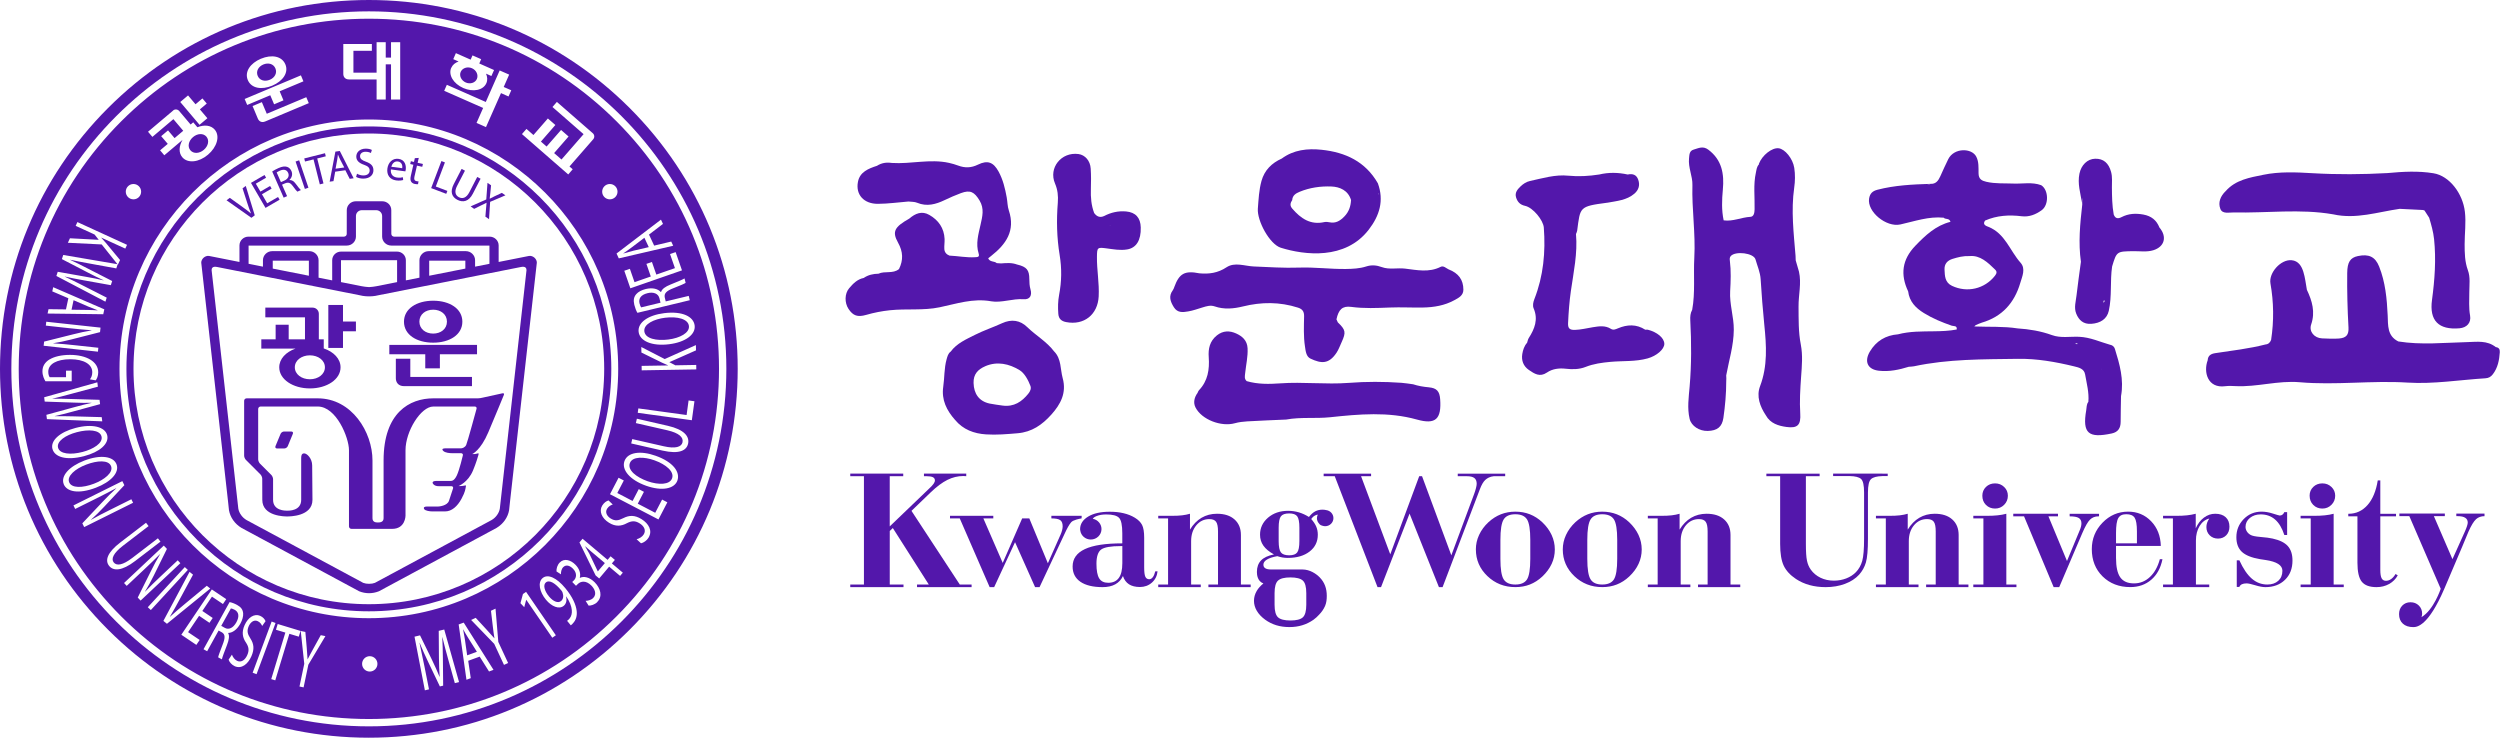 <svg width="122" height="36" viewBox="0 0 122 36" fill="none" xmlns="http://www.w3.org/2000/svg">
<path fill-rule="evenodd" clip-rule="evenodd" d="M80.395 16.09C80.362 16.083 80.324 16.09 80.289 16.09C79.857 15.811 79.409 15.831 78.954 16.023C78.842 16.07 78.731 16.123 78.612 16.048C78.335 15.873 78.037 15.92 77.74 15.967C77.445 16.014 77.156 16.09 76.855 16.099C76.618 16.105 76.508 16.041 76.522 15.771C76.546 15.246 76.584 14.721 76.659 14.199C76.791 13.277 76.992 12.361 76.908 11.42C76.928 11.366 76.959 11.311 76.966 11.255C77.119 10.1 77.06 10.074 78.415 9.895C78.428 9.894 78.44 9.895 78.451 9.891C78.907 9.806 79.383 9.772 79.757 9.452C79.962 9.275 80.041 9.045 79.947 8.774C79.86 8.52 79.673 8.466 79.433 8.516H79.43C78.968 8.414 78.504 8.405 78.041 8.516C77.542 8.593 77.041 8.624 76.537 8.574C75.891 8.508 75.279 8.7 74.661 8.833C74.489 8.87 74.33 8.973 74.199 9.1C74.05 9.245 73.915 9.401 73.984 9.633C74.052 9.854 74.18 9.993 74.426 10.046C74.812 10.13 75.31 10.745 75.338 11.103C75.428 12.298 75.32 13.466 74.879 14.592C74.82 14.74 74.783 14.914 74.842 15.05C75.073 15.589 74.891 16.044 74.606 16.493C74.561 16.56 74.55 16.648 74.522 16.727C74.381 16.883 74.319 17.085 74.287 17.278C74.237 17.588 74.338 17.867 74.609 18.054C74.88 18.24 75.143 18.417 75.489 18.181C75.763 17.994 76.085 17.957 76.416 17.995C76.739 18.032 77.071 18.027 77.37 17.909C77.767 17.751 78.17 17.698 78.59 17.659C79.195 17.603 79.81 17.656 80.406 17.49C80.844 17.368 81.22 17.045 81.219 16.78C81.216 16.494 80.869 16.2 80.395 16.085V16.09ZM76.795 17.741C76.803 17.741 76.808 17.741 76.815 17.74C76.814 17.742 76.811 17.745 76.81 17.748C76.805 17.745 76.8 17.744 76.796 17.741H76.795Z" fill="#5317AB"/>
<path fill-rule="evenodd" clip-rule="evenodd" d="M87.88 16.816C87.759 16.202 87.774 15.582 87.769 14.961C87.763 14.392 87.919 13.825 87.79 13.257C87.736 13.072 87.683 12.888 87.63 12.704C87.627 12.633 87.63 12.561 87.623 12.489C87.533 11.382 87.398 10.275 87.557 9.161C87.603 8.841 87.609 8.514 87.56 8.193C87.49 7.74 87.106 7.27 86.795 7.235C86.471 7.2 85.996 7.573 85.836 7.989C85.832 7.999 85.835 8.013 85.834 8.024C85.728 8.136 85.718 8.283 85.688 8.422C85.556 9.015 85.639 9.617 85.624 10.214C85.62 10.384 85.59 10.574 85.418 10.582C84.978 10.605 84.564 10.818 84.114 10.753C84.009 10.255 84.028 9.755 84.075 9.253C84.146 8.491 84.035 7.803 83.361 7.301C83.103 7.11 82.889 7.232 82.657 7.298C82.44 7.36 82.444 7.538 82.425 7.726C82.377 8.179 82.603 8.601 82.59 9.03C82.556 10.215 82.749 11.388 82.682 12.581C82.635 13.423 82.734 14.275 82.579 15.118C82.49 15.281 82.476 15.451 82.486 15.635C82.544 16.712 82.546 17.789 82.454 18.866C82.41 19.388 82.33 19.918 82.454 20.44C82.537 20.789 82.929 21.042 83.337 21.03C83.802 21.018 84.037 20.835 84.102 20.393C84.187 19.803 84.24 19.21 84.24 18.615C84.246 18.517 84.248 18.419 84.239 18.319C84.375 17.58 84.604 16.857 84.609 16.095C84.615 15.459 84.394 14.848 84.432 14.205C84.46 13.718 84.479 13.224 84.418 12.733C84.408 12.652 84.399 12.566 84.461 12.496C84.687 12.239 85.58 12.343 85.669 12.661C85.758 12.978 85.897 13.283 85.919 13.622C85.966 14.363 86.022 15.103 86.097 15.84C86.201 16.856 86.267 17.855 85.891 18.847C85.704 19.34 85.885 19.834 86.175 20.27C86.391 20.667 86.796 20.783 87.18 20.836C87.733 20.913 87.887 20.729 87.852 20.178C87.814 19.58 87.852 18.984 87.894 18.389C87.932 17.866 87.981 17.336 87.879 16.814L87.88 16.816ZM87.439 8.796C87.439 8.77 87.437 8.743 87.435 8.716C87.438 8.743 87.439 8.77 87.439 8.796Z" fill="#5317AB"/>
<path fill-rule="evenodd" clip-rule="evenodd" d="M62.508 12.091C63.663 12.451 65.647 12.694 66.791 11.212C67.321 10.527 67.549 9.791 67.24 8.945C66.632 7.883 65.656 7.431 64.495 7.309C63.807 7.237 63.134 7.307 62.549 7.738C62.058 7.957 61.705 8.307 61.56 8.832C61.438 9.271 61.418 9.729 61.383 10.182C61.34 10.77 61.953 11.918 62.506 12.091H62.508ZM67.269 9.48C67.269 9.48 67.264 9.49 67.262 9.496C67.26 9.473 67.257 9.45 67.254 9.429C67.269 9.44 67.278 9.456 67.269 9.481V9.48ZM63.06 9.763C63.074 9.534 63.236 9.437 63.419 9.36C63.915 9.155 64.447 9.08 64.969 9.101C65.379 9.116 65.787 9.287 65.931 9.762C65.914 10.066 65.829 10.334 65.605 10.564C65.399 10.776 65.187 10.909 64.882 10.848C64.802 10.831 64.712 10.821 64.633 10.837C63.948 10.992 63.474 10.659 63.057 10.174C62.933 10.028 62.97 9.9 63.06 9.763Z" fill="#5317AB"/>
<path fill-rule="evenodd" clip-rule="evenodd" d="M70.692 13.146C70.566 13.088 70.447 12.949 70.299 13.024C69.734 13.31 69.146 13.178 68.573 13.109C68.192 13.062 67.798 13.168 67.438 13.036C67.172 12.938 66.927 12.921 66.672 13.003C66.348 13.107 66.016 13.121 65.681 13.126C64.915 13.137 64.156 13.031 63.387 13.059C62.656 13.085 61.922 13.033 61.189 13.004C60.741 12.986 60.261 12.777 59.855 13.043C59.434 13.322 59.003 13.382 58.53 13.338C57.818 13.196 57.547 13.343 57.308 14.001C57.288 14.057 57.268 14.117 57.233 14.164C57.014 14.457 57.115 14.72 57.285 14.993C57.464 15.279 57.732 15.241 57.989 15.196C58.222 15.157 58.45 15.073 58.678 15.004C58.874 14.944 59.069 14.881 59.276 14.952C59.736 15.111 60.202 15.066 60.654 14.955C61.56 14.731 62.451 14.727 63.343 15.013C63.558 15.082 63.645 15.204 63.64 15.435C63.631 15.925 63.607 16.418 63.682 16.907C63.716 17.129 63.738 17.401 63.953 17.501C64.481 17.75 64.849 17.775 65.223 17.213C65.328 17.055 65.391 16.87 65.472 16.696C65.692 16.215 65.668 16.098 65.285 15.731C65.263 15.682 65.24 15.633 65.219 15.583C65.322 15.108 65.504 14.918 65.938 14.976C66.57 15.061 67.196 15.032 67.827 15.007C68.366 14.985 68.906 15.017 69.445 15.007C69.976 14.997 70.497 14.91 70.969 14.651C71.174 14.539 71.411 14.428 71.413 14.139C71.413 13.653 71.175 13.332 70.694 13.146H70.692Z" fill="#5317AB"/>
<path fill-rule="evenodd" clip-rule="evenodd" d="M69.73 18.901C69.467 18.878 69.212 18.835 68.96 18.753C68.771 18.729 68.583 18.695 68.393 18.681C67.532 18.62 66.671 18.618 65.811 18.685C64.698 18.77 63.584 18.627 62.474 18.708C61.923 18.748 61.378 18.755 60.841 18.6C60.71 18.488 60.75 18.348 60.765 18.203C60.806 17.801 60.902 17.406 60.882 16.996C60.863 16.615 60.624 16.408 60.324 16.273C60.009 16.131 59.687 16.126 59.384 16.367C59.034 16.646 58.956 17.024 58.986 17.426C59.029 18.033 58.945 18.59 58.506 19.048C58.475 19.081 58.462 19.131 58.441 19.173C58.281 19.391 58.222 19.65 58.34 19.883C58.645 20.482 59.598 20.84 60.263 20.653C60.456 20.599 60.662 20.576 60.864 20.563C61.498 20.526 62.133 20.502 62.767 20.474C63.476 20.343 64.198 20.436 64.913 20.361C66.328 20.211 67.739 20.081 69.146 20.474C70.061 20.731 70.35 20.453 70.28 19.479C70.252 19.095 70.112 18.936 69.73 18.902V18.901Z" fill="#5317AB"/>
<path fill-rule="evenodd" clip-rule="evenodd" d="M54.956 10.319C54.576 10.285 54.219 10.365 53.883 10.541C53.677 10.636 53.521 10.568 53.395 10.395C53.254 10.019 53.221 9.629 53.235 9.229C53.246 8.894 53.248 8.557 53.226 8.223C53.202 7.841 52.949 7.56 52.629 7.517C51.791 7.405 51.158 8.192 51.485 8.955C51.616 9.262 51.647 9.561 51.621 9.895C51.552 10.744 51.572 11.607 51.71 12.439C51.82 13.108 51.809 13.738 51.685 14.387C51.627 14.692 51.622 15.004 51.646 15.318C51.665 15.572 51.812 15.676 52.028 15.718C52.902 15.889 53.57 15.351 53.616 14.467C53.65 13.817 53.522 13.175 53.531 12.529C53.537 12.078 53.549 12.06 54.002 12.121C54.336 12.165 54.665 12.229 55.003 12.173C55.451 12.1 55.685 11.725 55.669 11.101C55.658 10.627 55.417 10.36 54.957 10.319H54.956ZM54.168 11.01C54.172 11.016 54.176 11.024 54.181 11.03C54.175 11.028 54.17 11.025 54.163 11.023C54.166 11.017 54.167 11.014 54.168 11.01Z" fill="#5317AB"/>
<path fill-rule="evenodd" clip-rule="evenodd" d="M48.354 14.702C48.876 14.793 49.412 14.561 49.957 14.602C50.258 14.624 50.375 14.421 50.287 14.118C50.239 13.953 50.233 13.789 50.231 13.621C50.231 13.177 50.102 13.022 49.647 12.912H49.641C49.383 12.812 49.118 12.834 48.851 12.855C48.781 12.85 48.711 12.845 48.641 12.841C48.526 12.73 48.305 12.802 48.224 12.605C48.273 12.565 48.32 12.528 48.366 12.492C49.092 11.923 49.562 11.259 49.231 10.271C49.163 10.07 49.167 9.847 49.128 9.635C49.048 9.198 48.947 8.767 48.731 8.373C48.481 7.918 48.202 7.801 47.727 8.033C47.394 8.196 47.092 8.203 46.762 8.081C46.616 8.028 46.466 7.982 46.315 7.949C45.382 7.742 44.45 8.014 43.517 7.952C43.26 7.912 43.018 7.949 42.797 8.091C42.379 8.227 41.958 8.391 41.867 8.878C41.748 9.501 42.159 9.952 42.844 9.947C43.339 9.944 43.836 9.875 44.331 9.834C44.472 9.852 44.627 9.84 44.754 9.894C45.231 10.093 45.666 9.972 46.1 9.764C46.359 9.641 46.623 9.524 46.891 9.425C47.35 9.255 47.548 9.365 47.802 9.784C48.043 10.182 47.94 10.568 47.851 10.963C47.747 11.43 47.606 11.893 47.759 12.375C47.813 12.548 47.704 12.544 47.587 12.552C47.166 12.579 46.752 12.492 46.334 12.474C46.188 12.418 46.094 12.312 46.084 12.158C46.073 11.994 46.102 11.827 46.096 11.663C46.072 11.131 45.798 10.743 45.349 10.487C44.986 10.278 44.664 10.417 44.373 10.668C43.65 11.077 43.523 11.3 43.825 11.842C44.072 12.283 44.087 12.693 43.871 13.13C43.575 13.375 43.185 13.21 42.868 13.357C42.61 13.361 42.366 13.415 42.15 13.564C41.838 13.627 41.628 13.841 41.435 14.071C41.217 14.33 41.208 14.772 41.407 15.074C41.63 15.411 41.85 15.487 42.271 15.366C42.649 15.257 43.032 15.182 43.427 15.14C44.236 15.054 45.055 15.164 45.857 14.995C46.68 14.823 47.48 14.547 48.358 14.701L48.354 14.702ZM42.166 13.981C42.168 13.995 42.17 14.007 42.173 14.021C42.168 14.007 42.166 13.993 42.166 13.981Z" fill="#5317AB"/>
<path fill-rule="evenodd" clip-rule="evenodd" d="M51.447 17.157C51.085 16.674 50.554 16.377 50.128 15.962C49.785 15.626 49.361 15.562 48.903 15.772C48.468 15.972 48.011 16.123 47.586 16.337C47.154 16.556 46.696 16.749 46.392 17.16C46.266 17.251 46.233 17.397 46.195 17.53C46.071 17.97 46.095 18.428 46.03 18.875C45.937 19.515 46.198 20.031 46.608 20.493C47 20.964 47.53 21.16 48.118 21.198C48.631 21.232 49.143 21.186 49.656 21.143C50.358 21.085 50.86 20.727 51.303 20.235C51.76 19.727 52.056 19.172 51.859 18.453C51.739 18.015 51.8 17.52 51.448 17.155L51.447 17.157ZM48.074 17.874C48.665 17.616 49.248 17.755 49.751 18.06C49.99 18.204 50.17 18.531 50.285 18.832C50.333 18.959 50.277 19.09 50.191 19.199C49.868 19.607 49.477 19.866 48.926 19.792C48.714 19.759 48.5 19.737 48.291 19.693C47.779 19.582 47.525 19.219 47.51 18.69C47.497 18.259 47.723 18.028 48.076 17.874H48.074Z" fill="#5317AB"/>
<path fill-rule="evenodd" clip-rule="evenodd" d="M121.797 16.941C121.375 16.602 120.877 16.682 120.396 16.695C119.277 16.723 118.157 16.842 117.039 16.663C116.494 16.391 116.54 15.889 116.519 15.394C116.482 14.583 116.406 13.771 116.102 13.008C115.909 12.524 115.594 12.384 115.064 12.496C114.692 12.575 114.55 12.793 114.544 13.318C114.534 14.206 114.556 15.092 114.606 15.977C114.626 16.335 114.504 16.49 114.145 16.519C113.872 16.541 113.594 16.523 113.318 16.513C112.942 16.5 112.665 16.18 112.785 15.834C112.993 15.225 112.832 14.683 112.576 14.143C112.522 13.85 112.493 13.55 112.404 13.267C112.317 12.991 112.166 12.728 111.828 12.698C111.301 12.65 110.707 13.315 110.798 13.833C110.96 14.749 110.971 15.668 110.83 16.588C110.781 16.714 110.697 16.799 110.555 16.81C109.751 17.016 108.926 17.109 108.109 17.233C107.901 17.265 107.747 17.345 107.735 17.582C107.518 18.158 107.735 18.962 108.589 18.847C108.754 18.826 108.924 18.833 109.09 18.842C110.142 18.897 111.159 18.56 112.226 18.653C113.977 18.807 115.735 18.559 117.499 18.671C118.754 18.75 120.028 18.539 121.293 18.46C121.45 18.45 121.557 18.386 121.652 18.262C121.896 17.942 121.964 17.572 121.99 17.188C121.999 17.047 121.945 16.956 121.797 16.94V16.941Z" fill="#5317AB"/>
<path fill-rule="evenodd" clip-rule="evenodd" d="M108.996 10.367C110.62 10.405 112.248 10.177 113.866 10.461C114.976 10.709 116.036 10.344 117.113 10.19V10.192C117.494 10.211 117.878 10.23 118.261 10.249L118.283 10.267H118.312C118.389 10.385 118.467 10.506 118.544 10.626C118.646 10.969 118.745 11.31 118.783 11.67C118.886 12.665 118.815 13.646 118.682 14.634C118.543 15.65 119.008 16.107 120.019 16.021C120.382 15.991 120.601 15.75 120.54 15.402C120.472 15.019 120.502 14.638 120.502 14.256C120.502 13.898 120.56 13.532 120.433 13.188C120.281 12.773 120.274 12.346 120.274 11.914C120.274 11.39 120.348 10.866 120.287 10.338C120.185 9.445 119.535 8.582 118.754 8.455C118.012 8.333 117.258 8.376 116.51 8.446C115.289 8.514 114.07 8.523 112.848 8.452C112.051 8.405 111.239 8.367 110.449 8.53C109.788 8.665 109.102 8.773 108.614 9.325C108.361 9.566 108.231 9.878 108.353 10.193C108.454 10.456 108.772 10.362 108.999 10.368L108.996 10.367ZM108.486 9.821C108.486 9.821 108.477 9.821 108.472 9.821C108.476 9.817 108.48 9.815 108.482 9.811C108.482 9.815 108.483 9.817 108.485 9.821H108.486Z" fill="#5317AB"/>
<path d="M103.003 16.834C102.49 16.69 102.006 16.456 101.453 16.435C101.016 16.417 100.565 16.508 100.138 16.354C99.595 16.157 99.032 16.063 98.458 16.026C97.766 15.918 97.065 15.962 96.347 15.931C96.383 15.896 96.395 15.877 96.412 15.87C96.511 15.826 96.608 15.776 96.709 15.746C97.704 15.456 98.304 14.779 98.589 13.81C98.683 13.491 98.864 13.114 98.604 12.822C98.083 12.239 97.852 11.395 97.035 11.07C96.954 11.038 96.718 10.971 96.872 10.763C97.446 10.513 98.045 10.477 98.659 10.553C99.024 10.598 99.347 10.466 99.633 10.259C99.997 9.996 99.973 9.262 99.609 9.037C99.167 8.874 98.709 8.976 98.26 8.958C97.818 8.94 97.372 8.973 96.936 8.872C96.722 8.822 96.554 8.751 96.553 8.451C96.55 8.186 96.571 7.894 96.442 7.645C96.22 7.214 95.359 7.204 95.076 7.764C94.936 8.041 94.813 8.328 94.683 8.611C94.589 8.817 94.47 8.987 94.208 8.971C94.18 8.996 94.145 8.995 94.111 9.006C94.085 9.014 94.058 9.02 94.033 9.027C94.09 9.003 94.147 8.981 94.208 8.972C93.337 9 92.469 9.039 91.618 9.26C91.374 9.324 91.253 9.445 91.212 9.688C91.107 10.326 92.044 11.108 92.739 10.953C93.436 10.798 94.12 10.552 94.851 10.623C94.936 10.722 95.127 10.63 95.184 10.825C94.469 11.003 93.965 11.479 93.469 11.993C92.819 12.669 92.729 13.398 93.118 14.22C93.177 14.715 93.483 15.028 93.886 15.277C94.314 15.542 94.775 15.731 95.25 15.895C95.332 15.923 95.522 15.879 95.486 16.08C95.122 16.15 94.754 16.162 94.385 16.167C93.794 16.176 93.2 16.162 92.621 16.315C92.019 16.362 91.558 16.639 91.248 17.159C90.962 17.648 91.143 18.029 91.685 18.091C92.19 18.149 92.673 18.046 93.15 17.898C93.234 17.89 93.319 17.893 93.401 17.875C95.075 17.516 96.778 17.536 98.474 17.511C99.399 17.497 100.311 17.658 101.209 17.876C101.441 17.933 101.705 17.987 101.754 18.273C101.829 18.716 101.953 19.154 101.912 19.611C101.816 19.732 101.831 19.885 101.807 20.023C101.611 21.155 101.924 21.394 103.053 21.153C103.363 21.087 103.487 20.889 103.488 20.585C103.488 20.166 103.5 19.748 103.506 19.329C103.655 18.528 103.44 17.772 103.205 17.02C103.173 16.92 103.093 16.855 103.003 16.83V16.834ZM102.57 17.994C102.571 18.006 102.573 18.017 102.574 18.029C102.568 18.017 102.566 18.006 102.57 17.994ZM101.399 16.78C101.346 16.811 101.305 16.787 101.274 16.74C101.314 16.745 101.356 16.756 101.399 16.78ZM95.289 12.632C95.542 12.555 95.793 12.484 96.124 12.496C96.628 12.451 96.996 12.799 97.358 13.153C97.461 13.253 97.447 13.337 97.352 13.459C96.849 14.098 95.999 14.3 95.257 13.949C94.906 13.783 94.908 13.46 94.893 13.154C94.88 12.885 95.026 12.712 95.289 12.632Z" fill="#5317AB"/>
<path d="M105.38 11.103C105.239 10.743 104.981 10.541 104.596 10.47C104.223 10.402 103.87 10.42 103.53 10.596C103.353 10.689 103.223 10.665 103.149 10.467C103.071 10.03 103.064 9.588 103.061 9.144C103.059 8.894 103.09 8.643 103.022 8.394C102.904 7.954 102.645 7.736 102.244 7.746C101.863 7.755 101.563 8.055 101.477 8.473C101.376 8.959 101.523 9.418 101.599 9.885C101.592 9.804 101.601 9.722 101.618 9.641C101.609 9.757 101.604 9.873 101.614 9.986C101.509 10.914 101.416 11.842 101.549 12.775C101.477 13.32 101.396 13.864 101.335 14.41C101.303 14.703 101.202 15.007 101.317 15.298C101.444 15.623 101.671 15.831 102.056 15.803C102.504 15.771 102.82 15.566 102.909 15.169C103.069 14.458 102.965 13.724 103.071 13.005C103.295 12.264 103.295 12.269 104.116 12.257C104.437 12.254 104.761 12.309 105.08 12.212C105.631 12.043 105.764 11.554 105.38 11.102V11.103ZM102.506 7.995C102.506 7.995 102.495 7.995 102.49 7.993C102.495 7.987 102.5 7.982 102.507 7.977C102.507 7.982 102.507 7.989 102.506 7.995ZM102.639 14.767C102.639 14.767 102.636 14.767 102.635 14.767C102.648 14.725 102.66 14.686 102.674 14.648C102.729 14.677 102.704 14.742 102.638 14.766L102.639 14.767Z" fill="#5317AB"/>
<path d="M43.42 25.91V28.526H44.091V28.652H41.493V28.526H42.16V23.239H41.493V23.113H44.078V23.239H43.419V25.688L45.3 23.883C45.424 23.77 45.509 23.68 45.555 23.615C45.601 23.55 45.624 23.493 45.624 23.445C45.624 23.371 45.589 23.319 45.522 23.286C45.455 23.254 45.347 23.238 45.201 23.238H45.089V23.112H47.153V23.238C47.136 23.238 47.112 23.236 47.08 23.234C47.048 23.231 47.024 23.23 47.008 23.23C46.742 23.23 46.485 23.294 46.233 23.418C45.982 23.544 45.711 23.746 45.42 24.025L44.48 24.93L46.838 28.526H47.414V28.652H44.751V28.526H45.326L43.57 25.769L43.421 25.911L43.42 25.91Z" fill="#5317AB"/>
<path d="M48.514 28.651H48.294L46.836 25.298H46.36V25.172H48.473V25.298H47.988L48.933 27.471L49.882 25.298H50.23L51.136 27.487L51.758 26.084C51.791 26.009 51.816 25.936 51.833 25.867C51.849 25.798 51.858 25.737 51.858 25.686C51.858 25.54 51.819 25.44 51.74 25.383C51.661 25.326 51.516 25.298 51.307 25.298V25.172H52.786L52.781 25.298C52.662 25.317 52.368 25.378 52.276 25.483C52.182 25.587 52.069 25.788 51.935 26.085L50.73 28.652H50.512L49.534 26.458L48.515 28.652L48.514 28.651Z" fill="#5317AB"/>
<path d="M58.124 28.526H58.597V28.652H56.522V28.526H57.002V25.298H56.522V25.172H57.181C57.38 25.172 57.548 25.165 57.686 25.148C57.825 25.131 57.953 25.106 58.071 25.071V25.845C58.226 25.591 58.414 25.398 58.636 25.267C58.859 25.137 59.109 25.071 59.388 25.071C59.753 25.071 60.038 25.163 60.245 25.349C60.452 25.534 60.557 25.787 60.557 26.109V28.526H61.033V28.652H58.97V28.526H59.439V25.935C59.439 25.706 59.407 25.547 59.344 25.462C59.28 25.375 59.171 25.332 59.017 25.332C58.761 25.332 58.547 25.433 58.38 25.634C58.211 25.836 58.127 26.094 58.127 26.41V28.528L58.124 28.526Z" fill="#5317AB"/>
<path d="M72.022 26.814C72.022 26.568 72.074 26.331 72.18 26.104C72.285 25.877 72.436 25.671 72.636 25.484C72.826 25.31 73.029 25.182 73.245 25.097C73.46 25.012 73.695 24.969 73.949 24.969C74.203 24.969 74.443 25.012 74.661 25.098C74.88 25.185 75.079 25.313 75.262 25.484C75.46 25.671 75.612 25.878 75.718 26.104C75.823 26.331 75.875 26.568 75.875 26.814C75.875 27.061 75.825 27.295 75.721 27.518C75.616 27.741 75.464 27.947 75.263 28.136C75.078 28.309 74.877 28.438 74.66 28.523C74.444 28.609 74.207 28.651 73.95 28.651C73.414 28.651 72.959 28.471 72.585 28.113C72.21 27.755 72.023 27.322 72.023 26.814H72.022ZM74.678 27.273V26.348C74.678 25.848 74.624 25.514 74.519 25.347C74.412 25.18 74.223 25.096 73.949 25.096C73.674 25.096 73.485 25.18 73.38 25.347C73.273 25.515 73.22 25.849 73.22 26.348V27.273C73.22 27.773 73.273 28.106 73.38 28.273C73.487 28.441 73.676 28.525 73.949 28.525C74.222 28.525 74.412 28.441 74.519 28.273C74.624 28.106 74.678 27.772 74.678 27.273Z" fill="#5317AB"/>
<path d="M76.264 26.814C76.264 26.568 76.316 26.331 76.422 26.104C76.527 25.877 76.678 25.671 76.877 25.484C77.068 25.31 77.271 25.182 77.486 25.097C77.702 25.012 77.935 24.969 78.189 24.969C78.443 24.969 78.683 25.012 78.902 25.098C79.12 25.185 79.321 25.313 79.503 25.484C79.701 25.671 79.853 25.878 79.959 26.104C80.064 26.331 80.116 26.568 80.116 26.814C80.116 27.061 80.064 27.295 79.961 27.518C79.858 27.741 79.705 27.947 79.504 28.136C79.319 28.309 79.118 28.438 78.901 28.523C78.685 28.609 78.447 28.651 78.191 28.651C77.655 28.651 77.2 28.471 76.825 28.113C76.451 27.755 76.264 27.322 76.264 26.814ZM78.92 27.273V26.348C78.92 25.848 78.866 25.514 78.76 25.347C78.653 25.18 78.464 25.096 78.189 25.096C77.915 25.096 77.726 25.18 77.621 25.347C77.514 25.515 77.46 25.849 77.46 26.348V27.273C77.46 27.773 77.514 28.106 77.621 28.273C77.727 28.441 77.916 28.525 78.189 28.525C78.463 28.525 78.653 28.441 78.76 28.273C78.865 28.106 78.92 27.772 78.92 27.273Z" fill="#5317AB"/>
<path d="M82.017 28.526H82.49V28.652H80.414V28.526H80.894V25.298H80.414V25.172H81.073C81.272 25.172 81.441 25.165 81.579 25.148C81.716 25.131 81.846 25.106 81.964 25.071V25.845C82.119 25.591 82.307 25.398 82.529 25.267C82.751 25.137 83.003 25.071 83.281 25.071C83.645 25.071 83.931 25.163 84.138 25.349C84.345 25.534 84.449 25.787 84.449 26.109V28.526H84.925V28.652H82.863V28.526H83.332V25.935C83.332 25.706 83.3 25.547 83.236 25.462C83.173 25.375 83.064 25.332 82.91 25.332C82.652 25.332 82.44 25.433 82.271 25.634C82.102 25.836 82.018 26.094 82.018 26.41V28.528L82.017 28.526Z" fill="#5317AB"/>
<path d="M56.379 27.877C56.346 28.007 56.306 28.105 56.255 28.169C56.205 28.234 56.148 28.267 56.085 28.267C55.993 28.267 55.93 28.226 55.892 28.144C55.854 28.061 55.836 27.909 55.836 27.688V26.244C55.836 25.959 55.801 25.751 55.734 25.618C55.666 25.485 55.549 25.366 55.38 25.264C55.22 25.167 55.037 25.093 54.831 25.045C54.626 24.995 54.398 24.973 54.151 24.973C53.711 24.973 53.362 25.051 53.1 25.21C52.844 25.366 52.713 25.568 52.709 25.817C52.709 25.817 52.709 25.819 52.709 25.82C52.709 25.822 52.709 25.825 52.709 25.827C52.709 25.849 52.713 25.869 52.717 25.89C52.752 26.139 52.968 26.329 53.231 26.329C53.519 26.329 53.753 26.1 53.753 25.819C53.753 25.57 53.57 25.361 53.329 25.317C53.352 25.27 53.411 25.225 53.516 25.183C53.646 25.13 53.801 25.105 53.982 25.105C54.294 25.105 54.502 25.159 54.609 25.269C54.716 25.378 54.768 25.631 54.768 26.026V26.516C53.952 26.516 53.345 26.608 52.945 26.795C52.544 26.982 52.344 27.265 52.344 27.646C52.344 27.967 52.47 28.215 52.723 28.39C52.976 28.564 53.338 28.652 53.81 28.652C54.053 28.652 54.258 28.606 54.425 28.515C54.593 28.423 54.717 28.287 54.8 28.11C54.86 28.291 54.959 28.426 55.095 28.514C55.231 28.601 55.41 28.646 55.631 28.646C55.852 28.646 56.052 28.574 56.213 28.431C56.374 28.287 56.466 28.103 56.489 27.88H56.377L56.379 27.877ZM54.769 27.496C54.769 27.812 54.712 28.049 54.597 28.205C54.483 28.361 54.31 28.44 54.082 28.44C53.877 28.44 53.73 28.369 53.641 28.225C53.551 28.082 53.507 27.842 53.507 27.504C53.507 27.166 53.584 26.928 53.736 26.817C53.89 26.705 54.209 26.649 54.695 26.649H54.77V27.497L54.769 27.496Z" fill="#5317AB"/>
<path d="M71.138 23.113V23.239H71.578C71.749 23.239 71.872 23.268 71.948 23.327C72.025 23.385 72.063 23.48 72.063 23.612C72.063 23.658 72.05 23.73 72.026 23.827C72.002 23.925 71.968 24.028 71.927 24.136L70.825 27.1L69.396 23.24H69.257L67.845 27.052L66.42 23.24H66.909V23.115H64.594V23.24H65.136L67.224 28.653H67.394L68.786 25.064L70.22 28.653H70.398L72.22 23.869C72.3 23.656 72.388 23.506 72.483 23.419C72.578 23.333 72.712 23.257 72.891 23.24C72.91 23.239 72.965 23.24 72.965 23.24H73.453V23.115H71.138V23.113Z" fill="#5317AB"/>
<path d="M64.345 25.519C64.361 25.546 64.382 25.572 64.406 25.594C64.438 25.622 64.472 25.637 64.51 25.648C64.511 25.648 64.514 25.648 64.515 25.65C64.523 25.651 64.528 25.655 64.535 25.656C64.577 25.67 64.62 25.679 64.667 25.679C64.891 25.679 65.071 25.502 65.071 25.284C65.071 25.084 64.92 24.921 64.723 24.894C64.666 24.88 64.605 24.871 64.535 24.871C64.406 24.871 64.288 24.899 64.183 24.954C64.078 25.009 63.977 25.101 63.876 25.228C63.716 25.128 63.552 25.053 63.386 25.003C63.218 24.954 63.043 24.928 62.858 24.928C62.465 24.928 62.14 25.04 61.88 25.262C61.621 25.486 61.49 25.761 61.49 26.092C61.49 26.295 61.544 26.474 61.655 26.63C61.765 26.786 61.937 26.928 62.169 27.055C61.882 27.113 61.671 27.21 61.538 27.35C61.404 27.489 61.337 27.677 61.337 27.912C61.337 28.059 61.367 28.366 61.654 28.472C61.517 28.583 61.408 28.703 61.332 28.831C61.24 28.986 61.194 29.148 61.194 29.32C61.194 29.491 61.241 29.655 61.335 29.813C61.429 29.97 61.565 30.114 61.743 30.243C61.905 30.361 62.086 30.45 62.281 30.511C62.477 30.571 62.689 30.601 62.92 30.601C63.151 30.601 63.358 30.572 63.551 30.512C63.744 30.454 63.926 30.364 64.097 30.245C64.201 30.17 64.289 30.088 64.364 30.005C64.364 30.005 64.366 30.002 64.368 30.001C64.496 29.871 64.595 29.728 64.664 29.57C64.731 29.413 64.747 29.248 64.747 29.077C64.747 28.724 64.645 28.425 64.402 28.176C64.237 28.007 63.928 27.79 63.555 27.79H62.026C61.901 27.79 61.809 27.771 61.746 27.731C61.684 27.692 61.654 27.633 61.654 27.555C61.654 27.459 61.711 27.378 61.825 27.307C61.939 27.237 62.108 27.181 62.333 27.141C62.413 27.167 62.496 27.189 62.58 27.204C62.663 27.219 62.751 27.226 62.842 27.226C63.284 27.226 63.639 27.123 63.907 26.916C64.175 26.71 64.309 26.436 64.309 26.095C64.309 25.952 64.284 25.82 64.232 25.698C64.181 25.577 64.1 25.455 63.989 25.33C64.026 25.267 64.121 25.144 64.309 25.112C64.283 25.166 64.266 25.224 64.266 25.288C64.266 25.375 64.297 25.457 64.346 25.521L64.345 25.519ZM62.199 28.945C62.199 28.639 62.256 28.433 62.369 28.332C62.48 28.229 62.682 28.178 62.973 28.178C63.264 28.178 63.465 28.23 63.578 28.332C63.691 28.435 63.747 28.639 63.747 28.945V29.512C63.747 29.818 63.69 30.024 63.578 30.126C63.465 30.229 63.263 30.28 62.973 30.28C62.684 30.28 62.48 30.228 62.369 30.126C62.256 30.024 62.199 29.819 62.199 29.512V28.945ZM63.41 26.401C63.41 26.68 63.374 26.866 63.303 26.959C63.234 27.052 63.102 27.099 62.908 27.099C62.715 27.099 62.578 27.05 62.507 26.956C62.436 26.863 62.399 26.677 62.399 26.401V25.753C62.399 25.477 62.436 25.291 62.507 25.198C62.578 25.104 62.713 25.055 62.908 25.055C63.104 25.055 63.234 25.102 63.303 25.195C63.374 25.288 63.41 25.474 63.41 25.753V26.401Z" fill="#5317AB"/>
<path d="M93.15 28.525H93.623V28.651H91.546V28.525H92.028V25.298H91.546V25.172H92.205C92.403 25.172 92.572 25.165 92.711 25.148C92.849 25.131 92.978 25.106 93.097 25.071V25.845C93.252 25.591 93.44 25.398 93.662 25.267C93.884 25.137 94.135 25.071 94.414 25.071C94.778 25.071 95.064 25.163 95.271 25.349C95.478 25.534 95.582 25.788 95.582 26.109V28.525H96.059V28.651H93.995V28.525H94.463V25.934C94.463 25.704 94.432 25.547 94.368 25.46C94.305 25.374 94.195 25.331 94.04 25.331C93.784 25.331 93.571 25.431 93.403 25.633C93.234 25.835 93.15 26.093 93.15 26.409V28.526V28.525Z" fill="#5317AB"/>
<path d="M96.791 25.298H96.298V25.172H96.961C97.152 25.172 97.325 25.165 97.481 25.148C97.637 25.132 97.779 25.106 97.909 25.071V28.525H98.402V28.651H96.297V28.525H96.79V25.298H96.791ZM96.738 24.193C96.738 24.02 96.798 23.877 96.916 23.761C97.035 23.647 97.182 23.589 97.359 23.589C97.535 23.589 97.68 23.647 97.802 23.764C97.924 23.88 97.984 24.023 97.984 24.193C97.984 24.363 97.923 24.515 97.802 24.635C97.68 24.757 97.533 24.818 97.359 24.818C97.185 24.818 97.031 24.758 96.913 24.639C96.796 24.52 96.738 24.371 96.738 24.193Z" fill="#5317AB"/>
<path d="M100.487 28.651H100.218L98.773 25.196H98.247V25.071H100.43V25.196H99.963L100.869 27.378L101.49 25.878C101.518 25.814 101.539 25.753 101.553 25.698C101.567 25.643 101.574 25.59 101.574 25.538C101.574 25.416 101.53 25.33 101.442 25.276C101.353 25.223 101.206 25.198 100.999 25.198V25.072H102.433V25.198H102.4C102.237 25.198 102.101 25.251 101.992 25.358C101.883 25.464 101.756 25.689 101.609 26.032L100.49 28.651H100.487Z" fill="#5317AB"/>
<path d="M105.45 26.64H103.262V27.228C103.262 27.663 103.331 27.979 103.469 28.174C103.608 28.371 103.83 28.469 104.136 28.469C104.442 28.469 104.695 28.364 104.917 28.156C105.139 27.948 105.301 27.658 105.4 27.289H105.528C105.443 27.716 105.261 28.05 104.983 28.29C104.705 28.53 104.363 28.65 103.957 28.65C103.411 28.65 102.961 28.476 102.608 28.13C102.256 27.783 102.08 27.338 102.08 26.797C102.08 26.297 102.254 25.868 102.602 25.508C102.95 25.149 103.366 24.968 103.853 24.968C104.3 24.968 104.674 25.125 104.975 25.437C105.276 25.75 105.434 26.15 105.448 26.64H105.45ZM104.282 26.514V25.934C104.282 25.601 104.244 25.379 104.17 25.264C104.095 25.151 103.961 25.094 103.764 25.094C103.567 25.094 103.446 25.157 103.373 25.282C103.299 25.408 103.262 25.649 103.262 26.006V26.513H104.282V26.514Z" fill="#5317AB"/>
<path d="M106.038 25.298H105.557V25.172H106.215C106.405 25.172 106.577 25.165 106.727 25.148C106.878 25.131 107.019 25.106 107.152 25.071V25.784C107.251 25.559 107.385 25.384 107.552 25.26C107.72 25.134 107.903 25.071 108.101 25.071C108.319 25.071 108.49 25.126 108.613 25.239C108.736 25.351 108.797 25.506 108.797 25.703C108.797 25.873 108.745 26.013 108.641 26.121C108.535 26.229 108.402 26.283 108.239 26.283C108.077 26.283 107.941 26.23 107.833 26.123C107.726 26.017 107.672 25.882 107.672 25.72C107.672 25.652 107.683 25.585 107.705 25.516C107.726 25.449 107.763 25.378 107.813 25.305C107.62 25.351 107.462 25.473 107.341 25.669C107.222 25.864 107.161 26.101 107.161 26.376V28.525H107.811V28.651H105.557V28.525H106.038V25.298Z" fill="#5317AB"/>
<path d="M109.154 28.643V27.345H109.282C109.467 27.751 109.669 28.049 109.89 28.239C110.111 28.43 110.363 28.525 110.645 28.525C110.868 28.525 111.047 28.464 111.181 28.342C111.315 28.22 111.381 28.058 111.381 27.852C111.381 27.584 111.108 27.41 110.561 27.328C110.445 27.312 110.355 27.299 110.292 27.288C109.88 27.217 109.584 27.099 109.404 26.931C109.225 26.763 109.135 26.526 109.135 26.217C109.135 25.87 109.254 25.577 109.491 25.333C109.729 25.09 110.02 24.968 110.365 24.968C110.537 24.968 110.721 24.999 110.92 25.063C111.12 25.126 111.228 25.158 111.248 25.158C111.3 25.158 111.344 25.144 111.381 25.117C111.418 25.091 111.45 25.049 111.475 24.992H111.612V26.107H111.475C111.365 25.769 111.214 25.517 111.022 25.351C110.83 25.185 110.595 25.102 110.32 25.102C110.11 25.102 109.935 25.161 109.794 25.276C109.653 25.393 109.582 25.538 109.582 25.71C109.582 25.789 109.603 25.862 109.644 25.93C109.685 25.997 109.744 26.055 109.822 26.1C109.899 26.149 110.064 26.183 110.318 26.204C110.572 26.225 110.769 26.25 110.908 26.283C111.25 26.358 111.496 26.481 111.647 26.65C111.798 26.819 111.873 27.054 111.873 27.354C111.873 27.744 111.752 28.058 111.508 28.295C111.266 28.532 110.946 28.652 110.551 28.652C110.419 28.652 110.252 28.621 110.054 28.56C109.856 28.5 109.716 28.469 109.635 28.469C109.541 28.469 109.465 28.483 109.408 28.51C109.349 28.536 109.307 28.581 109.279 28.643H109.151H109.154Z" fill="#5317AB"/>
<path d="M112.762 25.298H112.269V25.172H112.932C113.123 25.172 113.297 25.165 113.453 25.148C113.609 25.132 113.753 25.106 113.882 25.071V28.525H114.375V28.651H112.27V28.525H112.763V25.298H112.762ZM112.709 24.193C112.709 24.02 112.768 23.877 112.888 23.761C113.006 23.647 113.154 23.589 113.331 23.589C113.507 23.589 113.653 23.647 113.775 23.764C113.897 23.88 113.957 24.023 113.957 24.193C113.957 24.363 113.896 24.515 113.775 24.635C113.653 24.757 113.506 24.818 113.331 24.818C113.156 24.818 113.003 24.758 112.886 24.639C112.768 24.52 112.71 24.371 112.71 24.193H112.709Z" fill="#5317AB"/>
<path d="M114.593 25.072H114.61C114.977 25.072 115.285 24.929 115.536 24.646C115.786 24.362 115.952 23.962 116.035 23.442H116.159V25.072H116.926V25.197H116.159V27.812C116.159 28.004 116.181 28.141 116.224 28.221C116.267 28.302 116.337 28.343 116.433 28.343C116.521 28.343 116.606 28.315 116.689 28.257C116.77 28.198 116.841 28.117 116.902 28.012L117.01 28.076C116.914 28.256 116.773 28.395 116.59 28.498C116.406 28.601 116.201 28.652 115.975 28.652C115.638 28.652 115.398 28.564 115.256 28.389C115.114 28.214 115.043 27.902 115.043 27.457V25.197H114.596V25.072H114.593Z" fill="#5317AB"/>
<path d="M91.859 23.113H89.456V23.232H90.263C90.537 23.237 90.723 23.285 90.821 23.374C90.919 23.464 90.967 23.684 90.967 24.034V26.287C90.967 26.795 90.937 27.157 90.877 27.372C90.816 27.587 90.714 27.769 90.571 27.919C90.444 28.051 90.285 28.153 90.096 28.227C89.907 28.299 89.706 28.336 89.494 28.336C89.254 28.336 89.035 28.288 88.84 28.194C88.644 28.098 88.484 27.965 88.364 27.795C88.278 27.674 88.216 27.529 88.181 27.362C88.144 27.194 88.127 26.917 88.127 26.53V23.237H88.798V23.115H86.199V23.237H86.871V26.545C86.871 27.006 86.93 27.359 87.045 27.604C87.161 27.849 87.36 28.065 87.642 28.253C87.84 28.385 88.061 28.484 88.305 28.552C88.548 28.619 88.811 28.652 89.093 28.652C89.435 28.652 89.749 28.599 90.035 28.492C90.321 28.385 90.55 28.235 90.725 28.044C90.879 27.872 90.99 27.674 91.056 27.448C91.122 27.222 91.156 26.836 91.156 26.289V24.036C91.156 23.693 91.205 23.476 91.304 23.383C91.401 23.29 91.587 23.241 91.861 23.233H92.121V23.115H91.861L91.859 23.113Z" fill="#5317AB"/>
<path d="M119.868 25.062V25.188H119.934C120.096 25.188 120.219 25.214 120.302 25.267C120.385 25.32 120.426 25.398 120.426 25.5C120.426 25.538 120.415 25.595 120.391 25.67C120.367 25.746 120.334 25.834 120.289 25.934L119.68 27.288L118.773 25.188H119.308V25.062H117.09V25.188H117.575L119.107 28.733C119.107 28.733 118.767 29.766 118.168 30.116C118.168 30.116 118.2 30.02 118.2 29.953C118.2 29.791 118.147 29.655 118.039 29.55C117.931 29.443 117.796 29.39 117.632 29.39C117.469 29.39 117.335 29.445 117.231 29.553C117.126 29.66 117.074 29.8 117.074 29.97C117.074 30.167 117.136 30.322 117.259 30.434C117.381 30.547 117.552 30.603 117.771 30.603C117.964 30.603 118.506 30.53 119.275 28.749C120.042 26.968 120.462 25.943 120.462 25.943C120.6 25.634 120.724 25.433 120.833 25.335C120.942 25.237 121.079 25.189 121.244 25.189V25.063H119.869L119.868 25.062Z" fill="#5317AB"/>
<path d="M12.271 10.63L11.055 9.774L11.215 9.655L11.807 10.08C11.969 10.198 12.113 10.305 12.244 10.413L12.248 10.41C12.182 10.255 12.121 10.079 12.062 9.892L11.836 9.19L11.993 9.073L12.432 10.507L12.271 10.627V10.63Z" fill="#5317AB"/>
<path d="M13.255 9.205L12.783 9.479L13.039 9.92L13.568 9.613L13.645 9.745L12.957 10.145L12.247 8.924L12.908 8.54L12.985 8.672L12.483 8.964L12.708 9.35L13.18 9.075L13.256 9.206L13.255 9.205Z" fill="#5317AB"/>
<path d="M13.282 8.369C13.359 8.317 13.477 8.251 13.59 8.202C13.77 8.123 13.902 8.106 14.011 8.143C14.1 8.172 14.176 8.244 14.222 8.346C14.295 8.515 14.238 8.675 14.124 8.781L14.126 8.786C14.239 8.777 14.34 8.844 14.429 8.965C14.549 9.126 14.636 9.238 14.684 9.276L14.511 9.352C14.473 9.323 14.396 9.227 14.291 9.081C14.175 8.919 14.074 8.882 13.921 8.943L13.763 9.012L14.01 9.572L13.843 9.646L13.283 8.369H13.282ZM13.707 8.886L13.879 8.811C14.058 8.733 14.128 8.585 14.063 8.438C13.989 8.272 13.837 8.251 13.66 8.329C13.58 8.364 13.527 8.395 13.502 8.415L13.709 8.887L13.707 8.886Z" fill="#5317AB"/>
<path d="M14.598 7.823L15.052 9.161L14.878 9.22L14.424 7.883L14.598 7.823Z" fill="#5317AB"/>
<path d="M15.301 7.778L14.885 7.882L14.847 7.732L15.86 7.477L15.898 7.628L15.48 7.733L15.786 8.952L15.607 8.997L15.301 7.778Z" fill="#5317AB"/>
<path d="M16.357 8.379L16.274 8.839L16.087 8.866L16.367 7.399L16.583 7.368L17.258 8.7L17.065 8.727L16.853 8.308L16.358 8.378L16.357 8.379ZM16.799 8.172L16.602 7.79C16.557 7.702 16.526 7.622 16.493 7.545H16.489C16.479 7.63 16.471 7.72 16.454 7.809L16.375 8.233L16.799 8.173V8.172Z" fill="#5317AB"/>
<path d="M17.422 8.477C17.505 8.528 17.623 8.565 17.748 8.562C17.935 8.558 18.042 8.458 18.039 8.316C18.037 8.186 17.959 8.11 17.767 8.043C17.535 7.964 17.39 7.845 17.387 7.648C17.383 7.428 17.56 7.26 17.836 7.254C17.978 7.252 18.086 7.282 18.147 7.318L18.1 7.467C18.056 7.442 17.96 7.404 17.832 7.406C17.639 7.41 17.568 7.527 17.571 7.624C17.573 7.756 17.661 7.818 17.856 7.89C18.098 7.978 18.218 8.09 18.223 8.298C18.229 8.515 18.072 8.71 17.739 8.717C17.604 8.72 17.454 8.682 17.378 8.632L17.422 8.478V8.477Z" fill="#5317AB"/>
<path d="M19.076 8.269C19.047 8.517 19.189 8.64 19.374 8.664C19.505 8.682 19.589 8.669 19.66 8.649L19.675 8.785C19.607 8.805 19.49 8.825 19.33 8.804C19.02 8.762 18.864 8.532 18.904 8.228C18.945 7.925 19.156 7.713 19.448 7.752C19.778 7.796 19.825 8.094 19.8 8.279C19.794 8.316 19.79 8.343 19.782 8.363L19.076 8.268V8.269ZM19.629 8.209C19.647 8.095 19.622 7.908 19.416 7.88C19.229 7.855 19.128 8.012 19.096 8.138L19.629 8.209Z" fill="#5317AB"/>
<path d="M20.436 7.707L20.381 7.945L20.638 8.003L20.606 8.14L20.348 8.082L20.226 8.615C20.198 8.737 20.216 8.815 20.318 8.838C20.366 8.849 20.397 8.852 20.424 8.849L20.4 8.988C20.363 8.991 20.305 8.991 20.235 8.976C20.151 8.957 20.09 8.913 20.059 8.855C20.022 8.789 20.022 8.697 20.049 8.58L20.172 8.04L20.018 8.005L20.05 7.867L20.202 7.903L20.244 7.719L20.432 7.706L20.436 7.707Z" fill="#5317AB"/>
<path d="M21.54 7.859L21.712 7.925L21.267 9.102L21.832 9.316L21.777 9.459L21.04 9.18L21.541 7.859H21.54Z" fill="#5317AB"/>
<path d="M22.69 8.329L22.305 9.073C22.16 9.352 22.225 9.535 22.392 9.623C22.576 9.718 22.761 9.657 22.904 9.381L23.288 8.636L23.452 8.721L23.074 9.455C22.874 9.84 22.591 9.892 22.319 9.751C22.063 9.619 21.943 9.372 22.145 8.983L22.526 8.243L22.69 8.329Z" fill="#5317AB"/>
<path d="M23.687 10.578L23.716 10.217C23.725 10.077 23.733 9.988 23.744 9.896L23.742 9.893C23.662 9.938 23.584 9.974 23.455 10.035L23.139 10.193L22.967 10.072L23.73 9.733L23.79 8.923L23.964 9.043L23.927 9.422C23.917 9.527 23.909 9.609 23.897 9.692L23.902 9.696C23.983 9.651 24.049 9.618 24.144 9.574L24.491 9.412L24.665 9.532L23.919 9.85L23.865 10.696L23.691 10.575L23.687 10.578Z" fill="#5317AB"/>
<path d="M18 36C13.192 36 8.672 34.128 5.272 30.728C1.872 27.328 6.10352e-05 22.808 6.10352e-05 18C6.10352e-05 13.192 1.872 8.672 5.272 5.272C8.672 1.872 13.192 0 18 0C22.808 0 27.328 1.872 30.728 5.272C34.128 8.672 36 13.192 36 18C36 22.808 34.128 27.328 30.728 30.728C27.328 34.128 22.808 36 18 36ZM18 0.554C8.381 0.554 0.554 8.381 0.554 18C0.554 27.619 8.381 35.446 18 35.446C27.619 35.446 35.446 27.62 35.446 18C35.446 8.38 27.62 0.554 18 0.554Z" fill="#5317AB"/>
<path d="M18 29.832C11.476 29.832 6.17 24.524 6.17 18C6.17 11.476 11.477 6.17 18 6.17C24.523 6.17 29.832 11.477 29.832 18C29.832 24.523 24.524 29.832 18 29.832ZM18 6.515C11.668 6.515 6.515 11.668 6.515 18C6.515 24.332 11.668 29.485 18 29.485C24.332 29.485 29.485 24.332 29.485 18C29.485 11.668 24.332 6.515 18 6.515Z" fill="#5317AB"/>
<path d="M4.587 23.604C5.083 23.415 5.541 23.064 5.42 22.748C5.3 22.435 4.749 22.466 4.202 22.675C3.67 22.878 3.259 23.231 3.373 23.529C3.489 23.83 4.022 23.82 4.587 23.604Z" fill="#5317AB"/>
<path d="M22.6 30.717C22.63 30.874 22.661 31.036 22.686 31.2L22.797 31.98L23.272 31.806L22.854 31.142C22.759 30.992 22.681 30.852 22.605 30.716H22.6V30.717Z" fill="#5317AB"/>
<path d="M28.558 26.659L28.553 26.664C28.635 26.799 28.694 26.9 28.756 27.012L29.169 27.878L29.175 27.883L29.517 27.478L28.861 26.924C28.758 26.838 28.657 26.749 28.558 26.659Z" fill="#5317AB"/>
<path d="M13.165 3.894C13.404 3.795 13.536 3.567 13.441 3.34C13.345 3.11 13.09 3.047 12.851 3.147C12.614 3.247 12.48 3.473 12.576 3.703C12.671 3.929 12.925 3.993 13.165 3.892V3.894Z" fill="#5317AB"/>
<path d="M27.388 28.809C27.107 28.471 26.815 28.277 26.639 28.423C26.495 28.542 26.56 28.828 26.792 29.108C26.997 29.354 27.234 29.45 27.38 29.33C27.494 29.236 27.509 29.075 27.454 28.919C27.444 28.888 27.425 28.852 27.389 28.809H27.388Z" fill="#5317AB"/>
<path d="M11.533 30.372C11.699 30.071 11.643 29.868 11.458 29.761C11.373 29.714 11.303 29.694 11.268 29.691L10.796 30.542L10.978 30.643C11.168 30.748 11.386 30.638 11.533 30.371V30.372Z" fill="#5317AB"/>
<path d="M9.945 7.313C10.163 7.13 10.226 6.853 10.074 6.67C9.92 6.49 9.635 6.507 9.42 6.69C9.204 6.873 9.138 7.151 9.29 7.333C9.442 7.514 9.729 7.497 9.944 7.314L9.945 7.313Z" fill="#5317AB"/>
<path d="M30.893 12.239L31.66 12.06L31.446 11.603L30.821 12.078C30.68 12.186 30.546 12.276 30.418 12.364L30.421 12.369C30.574 12.324 30.733 12.28 30.893 12.24V12.239Z" fill="#5317AB"/>
<path d="M31.6 14.307C31.266 14.388 31.157 14.575 31.207 14.8C31.232 14.901 31.264 14.97 31.288 15L32.233 14.772L32.181 14.556C32.126 14.331 31.896 14.234 31.6 14.306V14.307Z" fill="#5317AB"/>
<path d="M31.444 16.171C31.489 16.527 32.032 16.641 32.613 16.569C33.178 16.499 33.661 16.244 33.619 15.905C33.577 15.563 33.055 15.432 32.454 15.506C31.928 15.57 31.4 15.812 31.444 16.17V16.171Z" fill="#5317AB"/>
<path d="M30.083 5.918C26.856 2.691 22.564 0.913 18 0.913C13.435 0.913 9.145 2.691 5.918 5.918C2.69 9.145 0.913 13.435 0.913 18C0.913 22.564 2.69 26.856 5.918 30.083C9.145 33.31 13.437 35.088 18 35.088C22.563 35.088 26.856 33.31 30.083 30.083C33.31 26.856 35.088 22.564 35.088 18C35.088 13.435 33.31 9.145 30.083 5.917V5.918ZM33.963 17.098L32.664 17.674L32.959 17.827L33.976 17.809L33.979 18.027L31.315 18.072L31.311 17.855L32.596 17.834V17.826C32.492 17.783 32.397 17.74 32.309 17.699L31.301 17.204L31.296 16.934L32.438 17.522L33.96 16.84L33.965 17.097L33.963 17.098ZM33.899 15.884C33.954 16.325 33.45 16.701 32.65 16.799C31.81 16.903 31.22 16.641 31.165 16.197C31.109 15.742 31.626 15.379 32.411 15.282C33.322 15.17 33.847 15.459 33.899 15.884ZM33.457 13.805C33.391 13.85 33.177 13.94 32.864 14.063C32.519 14.197 32.404 14.317 32.439 14.511L32.487 14.709L33.61 14.439L33.661 14.65L31.105 15.266C31.046 15.168 30.99 15.019 30.954 14.874C30.901 14.65 30.93 14.488 31.052 14.351C31.147 14.241 31.314 14.152 31.513 14.104C31.855 14.021 32.115 14.102 32.248 14.252L32.26 14.25C32.299 14.107 32.465 13.987 32.725 13.884C33.073 13.743 33.314 13.644 33.405 13.587L33.459 13.804L33.457 13.805ZM33.28 13.194L30.762 14.069L30.465 13.213L30.738 13.118L30.964 13.77L31.759 13.493L31.545 12.877L31.814 12.784L32.029 13.4L32.937 13.085L32.698 12.398L32.971 12.303L33.281 13.194H33.28ZM32.352 10.928L31.671 11.448L31.923 11.986L32.756 11.788L32.852 11.992L30.197 12.609L30.087 12.371L32.255 10.719L32.354 10.928H32.352ZM30.168 18C30.168 24.709 24.709 30.168 18 30.168C11.29 30.168 5.832 24.709 5.832 18C5.832 11.29 11.29 5.832 18 5.832C24.709 5.832 30.168 11.29 30.168 18ZM29.76 8.979C29.967 8.979 30.135 9.147 30.135 9.354C30.135 9.561 29.967 9.728 29.76 9.728C29.553 9.728 29.386 9.561 29.386 9.354C29.386 9.147 29.553 8.979 29.76 8.979ZM25.694 6.293L26.032 6.589L26.736 5.781L27.102 6.1L26.397 6.909L26.674 7.151L27.38 6.342L27.746 6.661L27.041 7.47L27.401 7.784L28.479 6.547L26.96 5.221L27.176 4.973L28.928 6.501C29.016 6.577 29.025 6.709 28.949 6.796L27.791 8.124L27.948 8.261L27.73 8.513L25.471 6.543L25.691 6.292L25.694 6.293ZM22.025 3.305C22.089 3.158 22.218 3.058 22.379 3.002L22.119 2.887L22.247 2.593L22.967 2.911L23.058 2.703L23.481 2.888L23.389 3.098L24.11 3.418L23.98 3.71L23.718 3.594C23.786 3.75 23.8 3.914 23.735 4.059C23.584 4.403 23.091 4.509 22.608 4.296C22.117 4.079 21.87 3.647 22.021 3.305H22.025ZM21.808 4.139L23.706 4.976L24.384 3.438L24.847 3.641L24.581 4.244L24.95 4.406L24.816 4.708L24.449 4.544L24.127 5.273L23.716 6.203L23.255 5.998L23.577 5.268L21.677 4.431L21.805 4.14L21.808 4.139ZM16.753 2.148H18.147V2.478H17.247V3.545H18.378V2.059H18.824V2.811H19.082V2.059H19.53V4.856H19.082V3.138H18.824V4.856H18.378V3.877H17.035C16.832 3.877 16.753 3.741 16.753 3.607V2.148ZM15.068 5.034L12.945 5.926C12.757 6.006 12.634 5.911 12.582 5.787L12.325 5.174L12.779 4.985L13.019 5.552L14.947 4.743L15.069 5.032L15.068 5.034ZM12.733 2.866C13.253 2.649 13.754 2.733 13.926 3.141C14.096 3.545 13.804 3.961 13.286 4.18C12.765 4.397 12.265 4.313 12.094 3.909C11.923 3.501 12.215 3.085 12.733 2.865V2.866ZM14.684 3.675L14.807 3.969L13.648 4.455L13.833 4.897L13.376 5.09L13.189 4.648L12.063 5.122L11.939 4.83L14.684 3.677V3.675ZM9.177 4.656L9.542 5.088L9.878 4.803L10.09 5.053L9.754 5.338L10.12 5.77L9.738 6.091L8.796 4.978L9.177 4.656ZM8.448 5.391C8.536 5.316 8.668 5.328 8.743 5.415L9.302 6.077L9.43 5.969L9.632 6.209C9.965 6.078 10.293 6.105 10.482 6.33C10.747 6.643 10.588 7.179 10.147 7.551C9.708 7.924 9.159 7.985 8.894 7.671C8.709 7.451 8.731 7.129 8.908 6.826L8.018 7.578L7.813 7.336L8.187 7.021L7.866 6.645L8.2 6.363L8.519 6.74L8.942 6.382L8.461 5.814L7.437 6.68L7.224 6.429L8.449 5.394L8.448 5.391ZM6.513 8.979C6.72 8.979 6.887 9.147 6.887 9.354C6.887 9.561 6.72 9.728 6.513 9.728C6.306 9.728 6.138 9.561 6.138 9.354C6.138 9.147 6.306 8.979 6.513 8.979ZM2.817 13.263L4.197 13.508C4.535 13.568 4.794 13.618 5.056 13.682V13.677C4.815 13.568 4.577 13.453 4.269 13.291L3.02 12.644L3.086 12.442L5.733 12.893L4.963 11.929L3.312 11.847L3.413 11.628L4.818 11.703L4.615 11.445L3.692 11.021L3.777 10.837L6.199 11.948L6.114 12.132L4.945 11.597L4.943 11.603C5.019 11.684 5.088 11.762 5.15 11.834L5.859 12.689L5.753 12.917L5.74 12.901L5.676 13.098L4.337 12.854C4.007 12.794 3.678 12.731 3.425 12.677V12.682C3.668 12.789 3.952 12.935 4.262 13.094L5.474 13.714L5.408 13.916L4.063 13.675C3.748 13.618 3.435 13.56 3.161 13.495V13.5C3.428 13.622 3.696 13.757 3.995 13.908L5.208 14.525L5.144 14.722L2.751 13.467L2.817 13.265V13.263ZM2.365 15.088L3.219 15.099L3.336 14.554L2.551 14.219L2.596 14.015L5.09 15.095L5.039 15.335L2.322 15.301L2.367 15.089L2.365 15.088ZM2.153 16.67L3.551 16.32C3.857 16.242 4.172 16.171 4.467 16.124L4.463 16.116C4.128 16.092 3.809 16.062 3.368 16.014L2.236 15.89L2.257 15.7L4.906 15.988L4.882 16.208L3.487 16.564C3.165 16.646 2.875 16.706 2.596 16.75L2.6 16.755C2.955 16.776 3.278 16.805 3.691 16.851L4.799 16.971L4.779 17.162L2.13 16.873L2.153 16.669V16.67ZM2.426 17.538C2.647 17.402 3.002 17.318 3.418 17.318C4.213 17.32 4.793 17.642 4.793 18.169C4.793 18.351 4.726 18.493 4.67 18.561L4.389 18.512C4.453 18.428 4.503 18.323 4.503 18.164C4.503 17.782 4.1 17.531 3.432 17.531C2.764 17.531 2.356 17.771 2.356 18.137C2.356 18.27 2.388 18.361 2.427 18.408H3.222V18.088H3.499V18.606H2.217C2.162 18.516 2.071 18.335 2.071 18.123C2.071 17.886 2.174 17.689 2.423 17.535L2.426 17.538ZM2.263 20.244L3.616 19.873C3.947 19.782 4.202 19.717 4.465 19.662V19.657C4.199 19.662 3.934 19.661 3.587 19.646L2.182 19.598L2.155 19.387L4.75 18.657L4.777 18.87L3.462 19.224C3.138 19.312 2.814 19.396 2.563 19.455V19.46C2.83 19.453 3.15 19.46 3.498 19.472L4.858 19.511L4.884 19.722L3.566 20.081C3.258 20.165 2.949 20.247 2.673 20.305V20.31C2.968 20.305 3.268 20.313 3.604 20.319L4.964 20.356L4.99 20.562L2.29 20.454L2.263 20.243V20.244ZM2.559 21.907C2.455 21.505 2.91 21.085 3.691 20.882C4.51 20.668 5.123 20.829 5.23 21.236C5.338 21.651 4.868 22.06 4.102 22.26C3.214 22.491 2.661 22.295 2.56 21.907H2.559ZM3.108 23.62C2.959 23.232 3.364 22.764 4.117 22.476C4.907 22.173 5.536 22.265 5.686 22.657C5.84 23.058 5.418 23.517 4.679 23.8C3.821 24.128 3.25 23.994 3.106 23.62H3.108ZM4.017 25.539L5.006 24.49C5.224 24.26 5.45 24.03 5.672 23.831L5.666 23.826C5.37 23.985 5.085 24.132 4.689 24.33L3.669 24.837L3.584 24.665L5.97 23.479L6.069 23.677L5.086 24.727C4.859 24.971 4.648 25.177 4.436 25.366L4.441 25.369C4.751 25.193 5.039 25.045 5.412 24.861L6.41 24.364L6.495 24.535L4.108 25.722L4.017 25.538V25.539ZM5.318 27.606C5.122 27.351 5.222 26.968 5.879 26.466L7.126 25.511L7.251 25.673L5.998 26.634C5.525 26.997 5.418 27.275 5.546 27.441C5.688 27.627 5.986 27.586 6.454 27.228L7.706 26.269L7.831 26.432L6.596 27.377C5.946 27.874 5.525 27.877 5.318 27.606ZM6.721 29.162L7.364 27.872C7.505 27.589 7.654 27.304 7.811 27.048L7.803 27.045C7.567 27.284 7.336 27.507 7.013 27.81L6.184 28.591L6.053 28.451L7.993 26.625L8.146 26.786L7.51 28.076C7.362 28.376 7.22 28.634 7.073 28.875H7.079C7.325 28.619 7.558 28.392 7.86 28.108L8.672 27.343L8.802 27.483L6.862 29.309L6.721 29.16V29.162ZM7.212 29.633L9.018 27.674L9.167 27.811L7.361 29.77L7.212 29.633ZM7.973 30.301L9.25 27.906L9.42 28.044L8.785 29.219C8.611 29.542 8.453 29.83 8.289 30.099L8.293 30.102C8.522 29.89 8.783 29.67 9.056 29.443L10.092 28.586L10.261 28.721L8.147 30.441L7.973 30.3V30.301ZM9.581 31.47L8.848 30.976L10.337 28.765L11.041 29.238L10.88 29.477L10.344 29.116L9.874 29.815L10.381 30.157L10.222 30.393L9.716 30.051L9.178 30.849L9.744 31.23L9.582 31.47H9.581ZM10.829 32.178L10.645 32.077C10.659 31.999 10.739 31.781 10.861 31.468C10.998 31.124 10.992 30.962 10.836 30.863L10.668 30.77L10.109 31.781L9.932 31.683L11.204 29.382C11.311 29.401 11.449 29.454 11.572 29.522C11.763 29.627 11.852 29.753 11.866 29.932C11.877 30.074 11.829 30.254 11.729 30.435C11.558 30.743 11.331 30.884 11.141 30.887L11.134 30.897C11.207 31.018 11.177 31.22 11.076 31.48C10.941 31.831 10.848 32.073 10.828 32.178H10.829ZM11.453 32.509C11.315 32.448 11.193 32.312 11.155 32.19L11.318 31.947C11.363 32.071 11.453 32.197 11.58 32.253C11.769 32.337 11.956 32.217 12.065 31.971C12.165 31.744 12.146 31.579 12.009 31.367C11.837 31.122 11.783 30.851 11.936 30.508C12.103 30.129 12.414 29.929 12.694 30.052C12.841 30.117 12.922 30.223 12.959 30.313L12.794 30.547C12.766 30.483 12.703 30.367 12.572 30.31C12.375 30.224 12.213 30.389 12.139 30.555C12.039 30.783 12.075 30.934 12.216 31.152C12.389 31.419 12.425 31.673 12.266 32.031C12.1 32.407 11.791 32.66 11.452 32.51L11.453 32.509ZM12.329 32.829L13.256 30.331L13.447 30.402L12.52 32.9L12.329 32.829ZM14.121 30.93L13.433 33.201L13.236 33.141L13.925 30.87L13.467 30.732L13.552 30.451L14.666 30.789L14.581 31.069L14.121 30.929V30.93ZM15.048 32.434L14.816 33.544L14.615 33.502L14.848 32.394L14.676 30.792L14.902 30.839L14.968 31.603C14.986 31.813 14.999 31.982 15.009 32.173H15.014C15.093 32.013 15.182 31.855 15.282 31.669L15.654 30.996L15.88 31.043L15.051 32.432L15.048 32.434ZM18.044 32.772C17.837 32.772 17.67 32.604 17.67 32.397C17.67 32.19 17.837 32.022 18.044 32.022C18.251 32.022 18.419 32.19 18.419 32.397C18.419 32.604 18.251 32.772 18.044 32.772ZM22.196 33.339L21.882 32.212C21.783 31.853 21.665 31.422 21.59 31.099H21.583C21.599 31.418 21.609 31.757 21.613 32.134L21.626 33.46L21.466 33.498L20.906 32.327C20.741 31.98 20.596 31.662 20.475 31.364H20.47C20.543 31.689 20.634 32.128 20.713 32.519L20.935 33.64L20.734 33.688L20.228 31.07L20.497 31.005L21.076 32.191C21.221 32.495 21.344 32.765 21.449 33.024H21.457C21.435 32.751 21.425 32.453 21.42 32.109L21.41 30.785L21.679 30.721L22.402 33.287L22.196 33.337V33.339ZM23.864 32.768L23.408 32.043L22.849 32.247L22.973 33.094L22.763 33.172L22.383 30.473L22.629 30.383L24.083 32.688L23.866 32.768H23.864ZM24.595 32.448L24.119 31.422L22.991 30.254L23.215 30.15L23.739 30.718C23.883 30.873 23.997 31 24.123 31.146L24.128 31.143C24.097 30.966 24.076 30.784 24.05 30.573L23.959 29.805L24.182 29.701L24.317 31.325L24.796 32.355L24.596 32.446L24.595 32.448ZM26.952 31.122L25.682 29.27L25.678 29.273L25.583 29.631L25.398 29.436L25.52 28.988L25.673 28.883L27.126 31.002L26.952 31.122ZM27.998 30.372C27.949 30.439 27.897 30.487 27.855 30.516L27.674 30.296C27.716 30.272 27.753 30.232 27.802 30.174C27.882 30.072 27.921 29.932 27.904 29.767C27.887 29.58 27.803 29.357 27.632 29.104L27.627 29.109C27.669 29.301 27.634 29.462 27.51 29.565C27.285 29.75 26.919 29.602 26.64 29.264C26.33 28.889 26.228 28.419 26.482 28.208C26.738 27.996 27.167 28.196 27.586 28.701C27.947 29.137 28.107 29.518 28.141 29.807C28.169 30.036 28.112 30.237 27.998 30.372ZM29.147 29.381C29.017 29.509 28.841 29.557 28.725 29.555L28.578 29.321C28.667 29.321 28.838 29.29 28.946 29.184C29.146 28.986 29.007 28.721 28.855 28.572C28.6 28.318 28.346 28.353 28.196 28.502L28.109 28.587L27.925 28.401L28.012 28.315C28.125 28.203 28.175 27.968 27.961 27.752C27.816 27.606 27.629 27.535 27.486 27.677C27.394 27.769 27.369 27.921 27.375 28.027L27.157 27.887C27.147 27.758 27.194 27.571 27.318 27.448C27.544 27.223 27.858 27.335 28.079 27.556C28.265 27.744 28.353 27.973 28.294 28.196L28.299 28.201C28.484 28.105 28.767 28.16 29.02 28.415C29.309 28.707 29.42 29.105 29.144 29.378L29.147 29.381ZM30.261 28.104L29.726 27.653L29.241 28.229L29.066 28.081L28.277 26.471L28.429 26.291L29.651 27.321L29.797 27.147L30.006 27.323L29.859 27.496L30.394 27.947L30.261 28.104ZM31.651 26.237C31.566 26.375 31.41 26.486 31.282 26.513L31.065 26.315C31.197 26.282 31.338 26.203 31.416 26.076C31.532 25.887 31.443 25.68 31.213 25.539C31.001 25.408 30.834 25.409 30.596 25.53C30.32 25.682 30.04 25.709 29.721 25.511C29.367 25.294 29.218 24.947 29.39 24.669C29.48 24.523 29.599 24.45 29.696 24.421L29.903 24.619C29.833 24.641 29.707 24.695 29.627 24.824C29.506 25.019 29.646 25.207 29.801 25.303C30.013 25.433 30.171 25.41 30.413 25.287C30.71 25.137 30.971 25.129 31.305 25.333C31.655 25.549 31.857 25.899 31.649 26.236L31.651 26.237ZM32.13 25.348L29.767 24.118L30.186 23.314L30.442 23.447L30.124 24.059L30.87 24.448L31.171 23.869L31.424 24.001L31.123 24.58L31.975 25.024L32.311 24.379L32.567 24.513L32.132 25.35L32.13 25.348ZM33.059 23.447C32.91 23.865 32.291 23.975 31.531 23.705C30.733 23.42 30.323 22.924 30.474 22.501C30.628 22.069 31.253 21.976 31.997 22.242C32.862 22.549 33.201 23.044 33.057 23.447H33.059ZM33.578 21.655C33.502 21.99 33.139 22.173 32.333 21.989L30.803 21.64L30.853 21.427L32.391 21.778C32.972 21.912 33.257 21.805 33.306 21.587C33.362 21.344 33.142 21.131 32.568 20.998L31.03 20.647L31.079 20.433L32.594 20.78C33.391 20.963 33.658 21.302 33.578 21.656V21.655ZM33.762 20.507L31.122 20.145L31.151 19.93L33.506 20.253L33.603 19.542L33.889 19.581L33.762 20.507Z" fill="#5317AB"/>
<path d="M4.032 22.055C4.545 21.922 5.039 21.625 4.954 21.297C4.869 20.972 4.318 20.941 3.752 21.09C3.2 21.233 2.752 21.538 2.833 21.847C2.915 22.158 3.447 22.208 4.032 22.055Z" fill="#5317AB"/>
<path d="M22.73 4.026C22.943 4.118 23.187 4.046 23.272 3.852C23.354 3.66 23.248 3.426 23.034 3.331C22.816 3.236 22.568 3.315 22.483 3.505C22.398 3.698 22.51 3.929 22.73 4.026Z" fill="#5317AB"/>
<path d="M31.936 22.463C31.437 22.285 30.856 22.263 30.736 22.604C30.615 22.941 31.051 23.287 31.602 23.484C32.138 23.674 32.684 23.663 32.798 23.341C32.914 23.018 32.506 22.666 31.936 22.463Z" fill="#5317AB"/>
<path d="M3.59 14.651L3.491 15.114L4.274 15.125C4.451 15.127 4.61 15.137 4.766 15.146V15.141C4.618 15.085 4.464 15.026 4.312 14.962L3.59 14.65V14.651Z" fill="#5317AB"/>
<path d="M26.189 12.747C26.149 12.605 26.028 12.503 25.881 12.487C25.858 12.486 25.835 12.486 25.811 12.491L24.334 12.784V11.977C24.334 11.741 24.136 11.548 23.894 11.548H19.233C19.158 11.548 19.099 11.49 19.097 11.417V11.415L19.095 10.252C19.095 10.014 18.898 9.822 18.655 9.822H17.363C17.12 9.822 16.923 10.014 16.923 10.252L16.921 11.415V11.417C16.921 11.49 16.86 11.548 16.785 11.548H12.125C11.882 11.548 11.686 11.741 11.686 11.977V12.784L10.207 12.491C10.184 12.486 10.162 12.486 10.139 12.487C9.991 12.503 9.871 12.605 9.83 12.747C9.822 12.774 9.82 12.803 9.822 12.831L11.129 24.478L11.174 24.9C11.237 25.25 11.457 25.564 11.785 25.762L17.526 28.854C17.681 28.916 17.844 28.948 18.009 28.948C18.173 28.948 18.335 28.916 18.492 28.854L24.233 25.762C24.561 25.564 24.781 25.25 24.844 24.9L24.889 24.478L26.196 12.831C26.198 12.803 26.196 12.774 26.188 12.747H26.189ZM12.133 11.984H16.921C17.169 11.984 17.37 11.787 17.37 11.544V10.54C17.37 10.387 17.493 10.263 17.648 10.257H18.368C18.525 10.263 18.648 10.387 18.648 10.54V11.544C18.648 11.787 18.85 11.984 19.097 11.984H23.885V12.873L23.184 13.013V12.699C23.184 12.455 22.981 12.256 22.731 12.256H20.922C20.672 12.256 20.469 12.455 20.469 12.699V13.551L19.806 13.682V12.699C19.806 12.468 19.613 12.278 19.376 12.278H16.641C16.404 12.278 16.211 12.466 16.211 12.699V13.682L15.546 13.551V12.699C15.546 12.455 15.343 12.256 15.093 12.256H13.286C13.036 12.256 12.832 12.455 12.832 12.699V13.013L12.131 12.873V11.984H12.133ZM22.709 13.107L20.945 13.456V12.719H22.709V13.105V13.107ZM19.378 13.767L18.365 13.968C18.318 13.98 18.088 14.011 18.01 14.011C17.933 14.011 17.703 13.98 17.656 13.968L16.641 13.767V12.698C16.641 12.698 16.641 12.698 16.642 12.698H19.378V13.767ZM15.073 13.456L13.31 13.107V12.72H15.073V13.457V13.456ZM24.391 24.823C24.357 25.032 24.202 25.258 23.987 25.38L18.296 28.443C18.217 28.474 18.117 28.49 18.01 28.49C17.904 28.49 17.803 28.474 17.724 28.443L12.034 25.38C11.819 25.258 11.665 25.032 11.63 24.823L10.327 13.187C10.325 13.105 10.357 12.979 10.595 13.029L17.552 14.408C17.6 14.422 17.651 14.431 17.702 14.439C17.803 14.455 17.906 14.463 18.009 14.463C18.112 14.463 18.216 14.455 18.316 14.439C18.367 14.431 18.418 14.422 18.466 14.408L25.425 13.029C25.661 12.979 25.694 13.105 25.693 13.187L24.391 24.823Z" fill="#5317AB"/>
<path d="M21.139 16.722C21.946 16.722 22.563 16.332 22.563 15.699C22.563 15.065 21.946 14.675 21.139 14.675C20.333 14.675 19.714 15.064 19.714 15.699C19.714 16.334 20.33 16.722 21.139 16.722ZM21.139 15.113C21.51 15.113 21.811 15.338 21.811 15.696C21.811 16.054 21.51 16.279 21.139 16.279C20.769 16.279 20.466 16.054 20.466 15.696C20.466 15.338 20.767 15.113 21.139 15.113Z" fill="#5317AB"/>
<path d="M18.999 16.831V17.288H20.753V17.975H21.466V17.288H23.279V16.831H18.999Z" fill="#5317AB"/>
<path d="M20.023 17.507H19.317V18.458C19.317 18.649 19.429 18.844 19.721 18.844H23.032V18.394H20.023V17.507Z" fill="#5317AB"/>
<path d="M15.799 17.004V16.56H15.559V15.311C15.559 15.148 15.423 15.012 15.259 15.012H12.948V15.485H14.883V16.559H14.088V15.846H13.451V16.559H12.752V17.013H14.417C13.947 17.181 13.627 17.516 13.627 17.925C13.627 18.514 14.296 18.955 15.123 18.955C15.95 18.955 16.619 18.516 16.619 17.925C16.619 17.509 16.285 17.168 15.799 17.003V17.004ZM15.122 18.508C14.716 18.508 14.387 18.264 14.387 17.924C14.387 17.584 14.716 17.34 15.122 17.34C15.528 17.34 15.856 17.584 15.856 17.924C15.856 18.264 15.527 18.508 15.122 18.508Z" fill="#5317AB"/>
<path d="M17.369 15.691H16.738V14.882H16.022V16.979H16.738V16.167H17.369V15.691Z" fill="#5317AB"/>
<path d="M24.516 19.194L23.551 19.406C23.488 19.424 23.38 19.439 23.314 19.439H21.145C19.989 19.439 18.719 20.137 18.719 22.467V25.289C18.719 25.496 18.514 25.496 18.447 25.496C18.38 25.496 18.177 25.505 18.177 25.289V22.467C18.177 21.091 17.172 19.439 15.503 19.439H12.035C11.967 19.439 11.914 19.494 11.914 19.559V22.235C11.914 22.303 11.952 22.395 12 22.442L12.71 23.152C12.757 23.199 12.797 23.292 12.797 23.359L12.8 24.392C12.8 25.203 13.909 25.203 14.012 25.203C14.115 25.203 15.248 25.211 15.248 24.392C15.248 24.392 15.234 23.056 15.234 22.714C15.234 22.373 14.982 22.125 14.843 22.125C14.703 22.125 14.698 22.265 14.698 22.371V24.392C14.698 24.933 14.102 24.922 14.012 24.922C13.922 24.922 13.326 24.925 13.326 24.392V23.384C13.326 23.317 13.287 23.224 13.24 23.177L12.685 22.622C12.638 22.575 12.599 22.481 12.599 22.415V19.96C12.599 19.892 12.653 19.838 12.719 19.838H15.504C16.414 19.838 17.03 21.359 17.03 21.969V25.687C17.03 25.755 17.084 25.809 17.15 25.809H19.137C19.784 25.809 19.789 25.169 19.789 25.169V21.97C19.789 21.044 20.539 19.839 21.145 19.839H23.17C23.238 19.839 23.274 19.891 23.254 19.954C23.254 19.954 22.808 21.593 22.75 21.715C22.691 21.838 22.559 21.879 22.493 21.879H21.744C21.677 21.879 21.522 21.886 21.623 21.997C21.724 22.107 21.978 22.115 22.044 22.115H22.493C22.561 22.115 22.61 22.167 22.586 22.229C22.586 22.229 22.422 22.928 22.294 23.199C22.166 23.47 22.047 23.47 21.98 23.47H21.274C21.167 23.47 21.046 23.519 21.152 23.634C21.259 23.748 21.438 23.726 21.552 23.726H22.037C22.103 23.728 22.133 23.796 22.102 23.856C22.102 23.856 21.994 24.198 21.909 24.442C21.824 24.684 21.427 24.72 21.36 24.72H20.818C20.751 24.72 20.647 24.741 20.696 24.838C20.746 24.934 21.007 24.956 21.075 24.956H21.731C22.039 24.956 22.322 24.712 22.52 24.342C22.718 23.973 22.707 23.866 22.728 23.775C22.75 23.683 22.733 23.678 22.697 23.69C22.568 23.728 22.374 23.721 22.374 23.721C22.374 23.721 22.837 23.544 23.08 22.966C23.234 22.599 23.33 22.263 23.349 22.195C23.368 22.125 23.348 22.116 23.323 22.124C23.18 22.173 23.044 22.159 23.044 22.159C23.044 22.159 23.451 21.988 23.829 21.096C24.208 20.205 24.588 19.274 24.588 19.274C24.614 19.213 24.582 19.177 24.519 19.195L24.516 19.194Z" fill="#5317AB"/>
<path d="M13.861 21.058C13.794 21.058 13.719 21.109 13.693 21.17L13.443 21.773C13.418 21.834 13.451 21.885 13.518 21.885H13.875C13.942 21.885 14.017 21.834 14.043 21.773L14.291 21.17C14.317 21.108 14.284 21.058 14.216 21.058H13.86H13.861Z" fill="#5317AB"/>
</svg>
